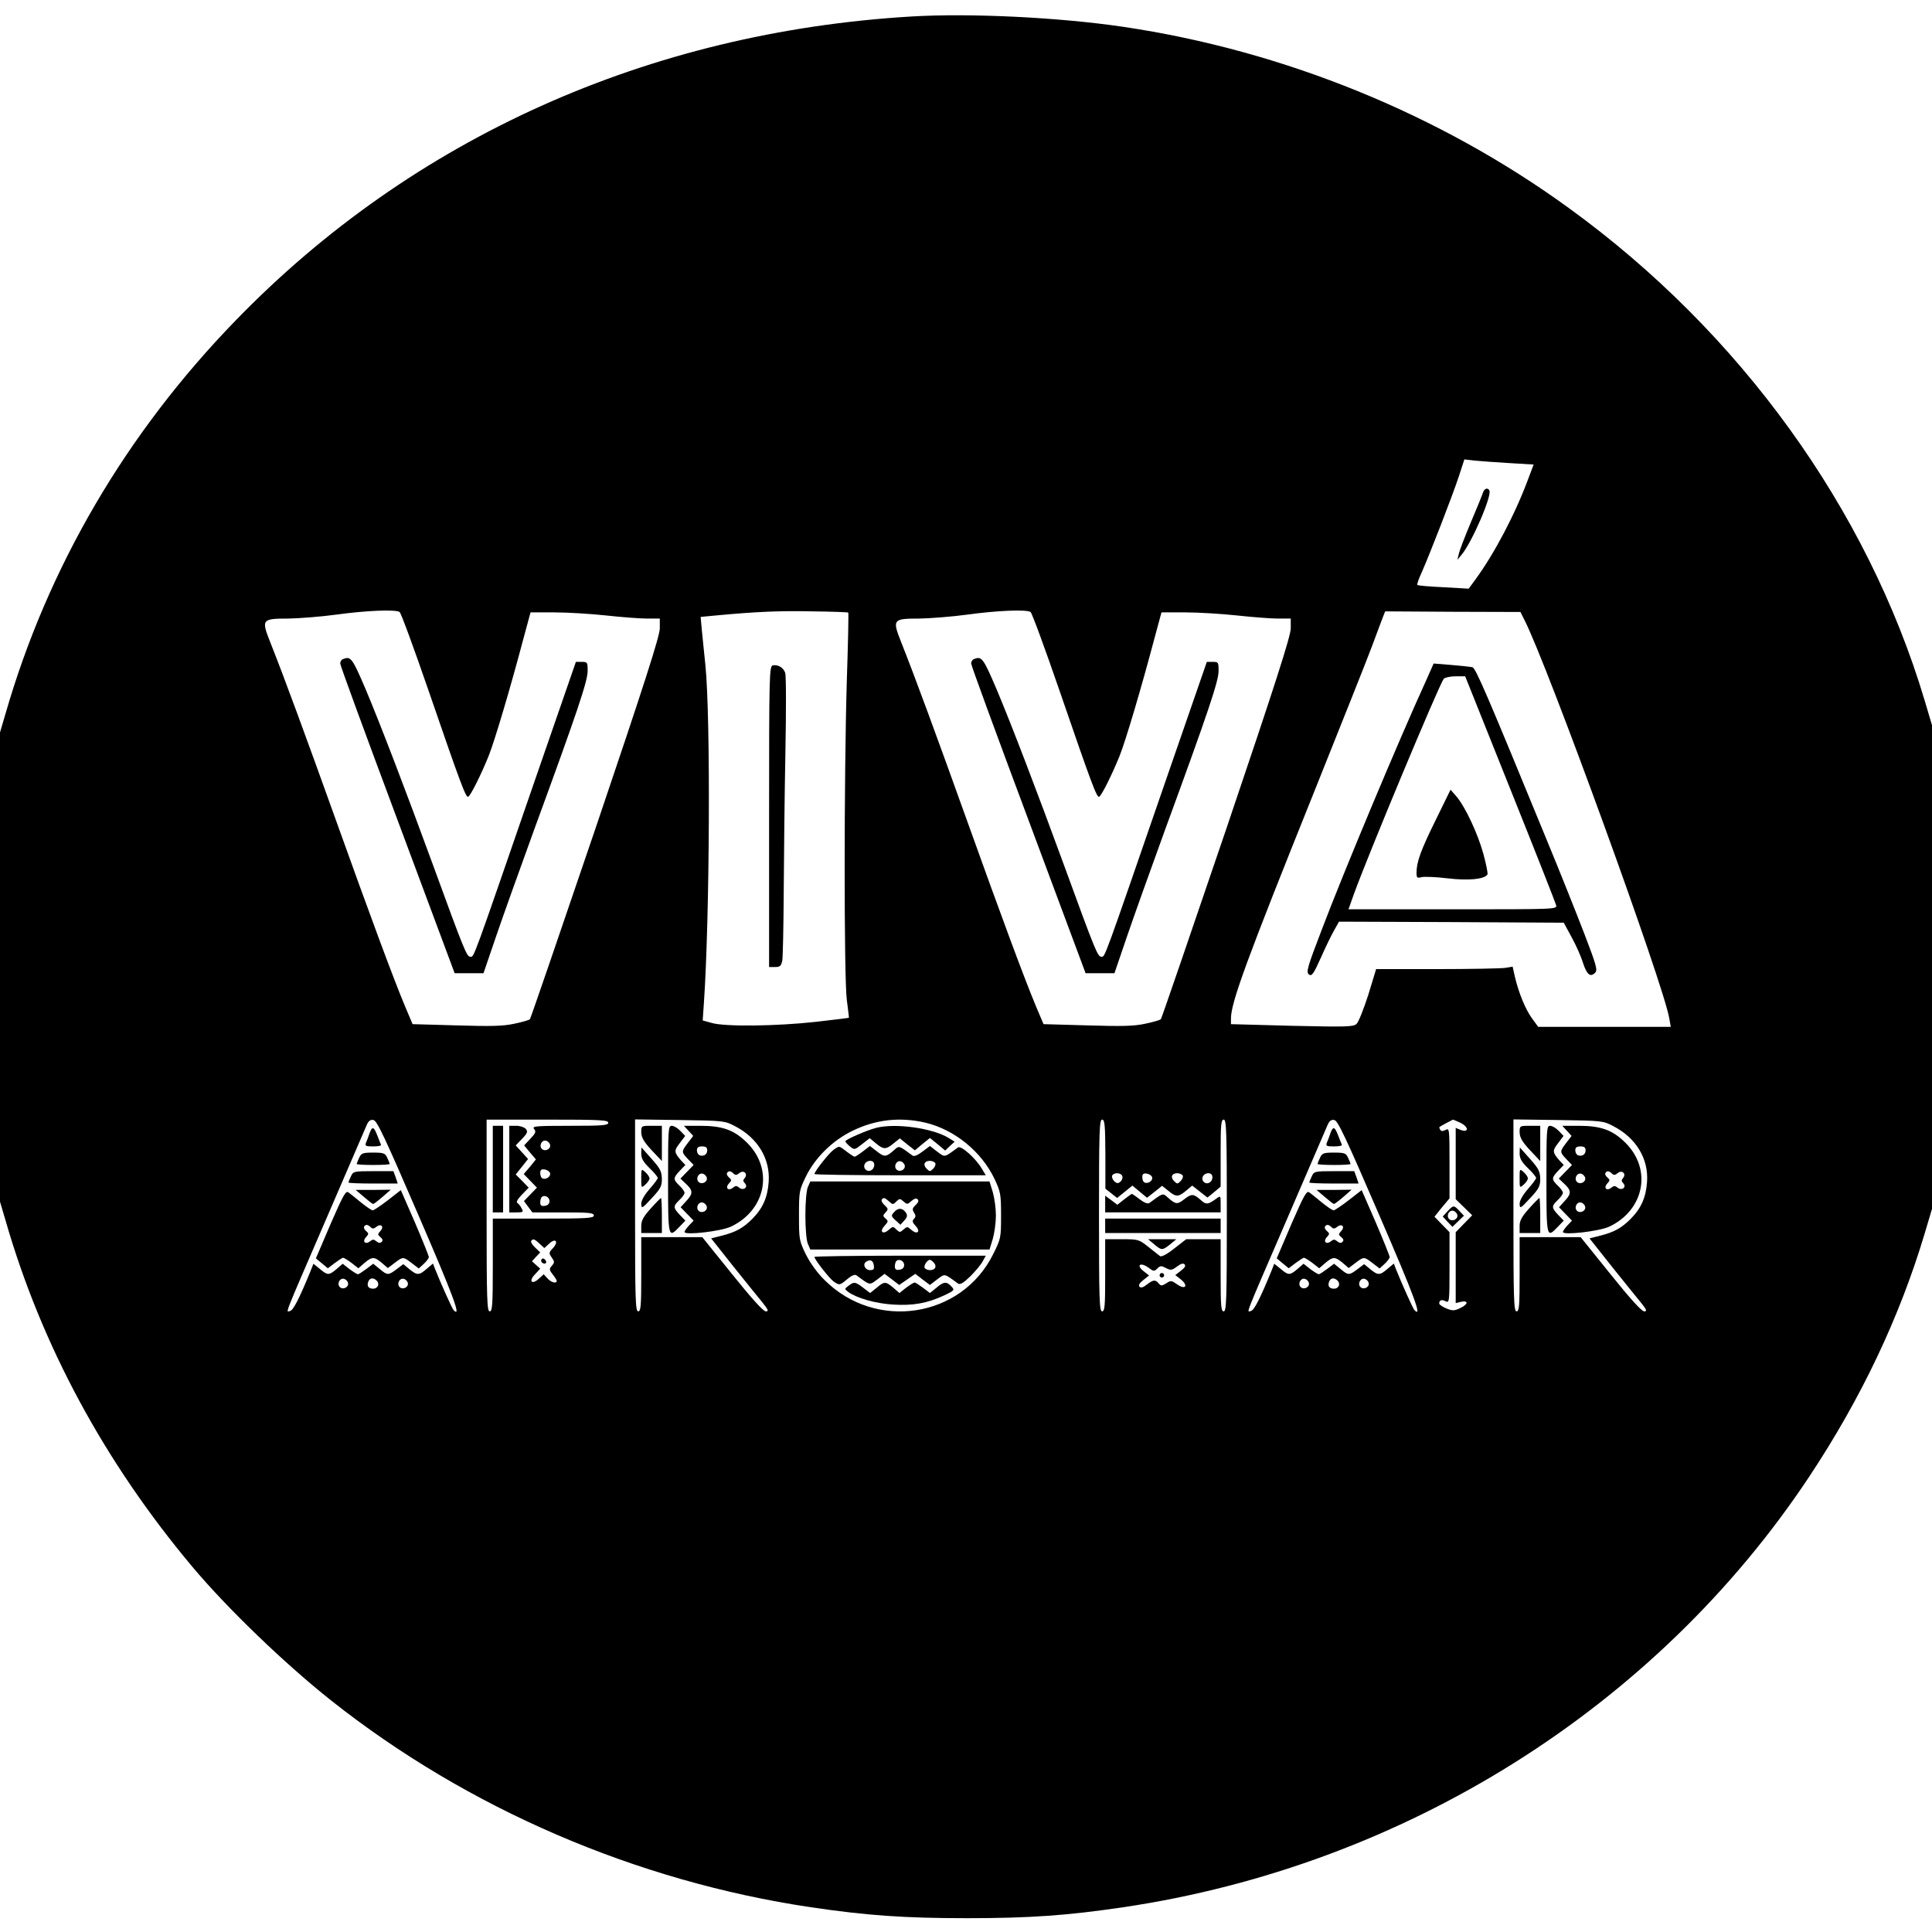 <?xml version="1.0" standalone="no"?>
<!DOCTYPE svg PUBLIC "-//W3C//DTD SVG 20010904//EN"
 "http://www.w3.org/TR/2001/REC-SVG-20010904/DTD/svg10.dtd">
<svg version="1.0" xmlns="http://www.w3.org/2000/svg"
 width="937pt" height="937pt" viewBox="0 0 937 937"
 preserveAspectRatio="xMidYMid meet">
<g transform="translate(0,937) scale(0.1,-0.1)"
fill="#000000" stroke="none">
<path d="M4420 9290 c-1275 -76 -2418 -589 -3275 -1472 -533 -548 -914 -1199
-1119 -1912 l-26 -88 0 -1138 0 -1138 26 -88 c175 -609 481 -1175 908 -1684
169 -201 446 -468 673 -648 662 -524 1479 -876 2326 -1002 271 -40 452 -53
757 -53 305 0 486 13 757 53 1364 202 2586 970 3328 2089 252 380 438 773 559
1177 l36 121 0 1173 0 1173 -36 121 c-278 930 -895 1785 -1724 2386 -628 457
-1386 765 -2163 880 -312 46 -742 67 -1027 50z m2902 -2166 l116 -7 -25 -66
c-64 -174 -165 -365 -257 -491 l-33 -45 -122 7 c-67 3 -125 8 -127 11 -3 2 7
31 22 63 40 91 148 369 179 463 l27 83 52 -6 c28 -3 103 -8 168 -12z m-5384
-722 c7 -5 70 -177 141 -383 157 -457 181 -520 192 -513 13 8 63 109 99 198
29 73 103 321 170 574 l33 122 116 0 c64 0 177 -7 251 -15 74 -8 163 -15 198
-15 l62 0 0 -47 c0 -37 -74 -268 -311 -968 -172 -506 -315 -923 -319 -928 -3
-4 -37 -14 -76 -22 -55 -12 -113 -13 -281 -8 l-212 6 -36 85 c-57 136 -171
444 -335 902 -146 407 -250 691 -320 867 -43 109 -40 113 89 113 53 1 157 9
231 19 144 20 287 26 308 13z m2176 -3 c2 -2 -1 -150 -7 -329 -14 -469 -14
-1445 0 -1550 6 -47 11 -86 10 -86 -1 -1 -74 -10 -162 -20 -190 -21 -441 -24
-504 -5 l-43 12 6 87 c28 411 33 1383 7 1637 -6 55 -13 130 -17 167 l-6 66 73
7 c204 19 309 23 467 20 95 -1 174 -4 176 -6z m884 3 c7 -5 70 -177 141 -383
157 -457 181 -520 192 -513 13 8 63 109 99 198 29 73 103 321 170 574 l33 122
116 0 c64 0 177 -7 251 -15 74 -8 163 -15 198 -15 l62 0 0 -47 c0 -37 -74
-268 -311 -968 -172 -506 -315 -923 -319 -928 -3 -4 -37 -14 -76 -22 -55 -12
-113 -13 -281 -8 l-212 6 -36 85 c-57 136 -171 444 -335 902 -146 407 -250
691 -320 867 -43 109 -40 113 89 113 53 1 157 9 231 19 144 20 287 26 308 13z
m2395 -38 c111 -216 678 -1775 703 -1934 l7 -40 -322 0 -321 0 -30 41 c-32 44
-65 125 -83 202 l-11 49 -35 -6 c-20 -3 -169 -6 -331 -6 l-296 0 -38 -125
c-22 -68 -47 -132 -57 -141 -16 -14 -48 -15 -313 -9 l-296 8 0 27 c0 78 76
285 406 1106 128 320 254 635 278 700 24 66 49 130 54 144 l10 25 328 -2 328
-1 19 -38z m-5363 -2889 c172 -398 209 -499 170 -459 -8 8 -64 134 -91 202
l-9 24 -31 -26 c-37 -32 -46 -32 -84 -1 l-29 24 -32 -24 c-41 -31 -45 -31 -83
1 l-31 25 -33 -25 c-19 -14 -37 -26 -41 -26 -4 0 -22 11 -41 25 l-33 26 -30
-26 c-37 -31 -43 -31 -81 1 l-31 25 -15 -38 c-54 -132 -83 -188 -98 -191 -21
-4 -39 -49 178 453 97 225 183 425 191 443 10 25 19 33 35 30 17 -2 54 -81
219 -463z m920 450 c0 -13 -27 -15 -186 -15 -167 0 -185 -2 -174 -15 11 -13 8
-21 -18 -48 l-30 -32 28 -34 29 -34 -29 -36 -30 -35 32 -33 32 -33 -31 -32
-32 -33 20 -27 21 -28 149 0 c126 0 149 -2 149 -15 0 -13 -34 -15 -245 -15
l-245 0 0 -225 c0 -193 -2 -225 -15 -225 -13 0 -15 58 -15 465 l0 465 295 0
c256 0 295 -2 295 -15z m615 -17 c110 -57 171 -158 163 -270 -5 -75 -29 -129
-80 -180 -44 -44 -80 -64 -148 -81 l-51 -13 107 -135 c59 -74 123 -153 142
-176 29 -36 31 -43 16 -43 -12 0 -70 64 -163 180 l-145 180 -148 0 -148 0 0
-180 c0 -153 -2 -180 -15 -180 -13 0 -15 58 -15 466 l0 465 218 -3 c213 -3
218 -4 267 -30z m924 17 c141 -34 271 -140 334 -272 30 -64 32 -75 32 -179 0
-107 -1 -112 -38 -186 -153 -310 -570 -374 -818 -126 -35 34 -70 83 -91 125
-32 66 -33 72 -33 188 0 116 1 122 33 188 45 92 128 174 223 221 115 57 233
70 358 41z m872 -152 l0 -168 28 -22 29 -23 37 30 37 30 36 -30 35 -29 37 29
36 29 30 -24 c37 -31 49 -31 86 0 l30 25 37 -29 37 -29 32 26 32 27 0 163 c0
137 2 162 15 162 13 0 15 -58 15 -465 0 -407 -2 -465 -15 -465 -13 0 -15 26
-15 175 l0 175 -83 0 -84 0 -58 -45 c-35 -28 -62 -42 -69 -37 -6 5 -32 25 -57
45 -45 36 -49 37 -128 37 l-81 0 0 -175 c0 -149 -2 -175 -15 -175 -13 0 -15
58 -15 465 0 407 2 465 15 465 13 0 15 -26 16 -167z m1329 -298 c172 -398 209
-499 170 -459 -8 8 -64 134 -91 202 l-9 24 -31 -26 c-37 -32 -46 -32 -84 -1
l-29 24 -32 -24 c-41 -31 -45 -31 -83 1 l-31 25 -33 -25 c-19 -14 -37 -26 -41
-26 -4 0 -22 11 -41 25 l-33 26 -30 -26 c-37 -31 -43 -31 -81 1 l-31 25 -15
-38 c-54 -132 -83 -188 -98 -191 -21 -4 -39 -49 178 453 97 225 183 425 191
443 10 25 19 33 35 30 17 -2 54 -81 219 -463z m394 449 c40 -20 40 -49 0 -34
l-24 10 0 -173 0 -173 40 -39 40 -39 -40 -41 -40 -41 0 -172 0 -172 24 6 c38
9 38 -11 0 -29 -31 -15 -38 -15 -69 -3 -19 8 -35 19 -35 24 0 17 13 21 31 11
18 -9 19 -3 19 163 l0 172 -37 38 -36 37 36 45 37 44 0 172 c0 166 -1 170 -19
160 -14 -7 -22 -7 -26 1 -4 6 -5 12 -4 13 4 4 63 35 66 36 1 0 18 -7 37 -16z
m741 -16 c110 -57 171 -158 163 -270 -5 -75 -29 -129 -80 -180 -44 -44 -80
-64 -148 -81 l-51 -13 107 -135 c59 -74 123 -153 142 -176 29 -36 31 -43 16
-43 -12 0 -70 64 -163 180 l-145 180 -148 0 -148 0 0 -180 c0 -153 -2 -180
-15 -180 -13 0 -15 58 -15 466 l0 465 218 -3 c213 -3 218 -4 267 -30z m-5157
-91 c4 -20 -25 -34 -40 -19 -15 15 -1 44 19 40 10 -2 19 -11 21 -21z m0 -138
c3 -17 -23 -33 -39 -23 -5 3 -9 14 -9 25 0 15 6 20 22 17 13 -2 24 -10 26 -19z
m2775 -13 c3 -8 -1 -20 -9 -27 -12 -10 -18 -9 -31 3 -8 9 -12 21 -9 27 10 16
43 14 49 -3z m145 -7 c3 -17 -23 -33 -39 -23 -5 3 -9 14 -9 25 0 15 6 20 22
17 13 -2 24 -10 26 -19z m148 10 c3 -6 -1 -18 -10 -27 -15 -15 -17 -15 -32 0
-19 19 -11 38 16 38 10 0 22 -5 26 -11z m144 -9 c0 -24 -26 -38 -42 -22 -16
16 -2 42 22 42 13 0 20 -7 20 -20z m-3215 -115 c0 -13 -8 -21 -22 -23 -17 -3
-23 2 -23 16 0 10 3 22 7 26 13 13 38 1 38 -19z m-48 -207 l23 -21 24 22 c31
29 47 9 17 -23 -19 -20 -20 -24 -5 -45 14 -20 14 -24 1 -39 -14 -16 -14 -20 3
-42 11 -14 20 -28 20 -32 0 -15 -27 -8 -45 12 l-18 20 -23 -21 c-34 -32 -52
-13 -20 20 l26 28 -20 18 -20 18 20 22 20 21 -25 24 c-13 12 -22 27 -19 31 8
13 16 11 41 -13z m3110 -131 l-27 -21 27 -21 c38 -31 22 -52 -18 -24 -27 19
-31 20 -53 5 -21 -13 -26 -13 -36 -1 -16 20 -27 19 -58 -5 -17 -14 -29 -17
-35 -11 -7 7 -1 18 18 33 l28 22 -28 22 c-36 29 -14 44 25 16 25 -19 28 -19
43 -4 14 14 20 14 42 2 23 -12 28 -11 53 7 18 14 30 18 37 11 7 -7 1 -17 -18
-31z m-4039 -60 c4 -20 -25 -34 -40 -19 -15 15 -1 44 19 40 10 -2 19 -11 21
-21z m139 12 c16 -16 5 -39 -17 -39 -23 0 -32 13 -24 34 7 19 25 21 41 5z
m151 -12 c4 -20 -25 -34 -40 -19 -15 15 -1 44 19 40 10 -2 19 -11 21 -21z
m4370 0 c4 -20 -25 -34 -40 -19 -15 15 -1 44 19 40 10 -2 19 -11 21 -21z m139
12 c16 -16 5 -39 -17 -39 -23 0 -32 13 -24 34 7 19 25 21 41 5z m151 -12 c4
-20 -25 -34 -40 -19 -15 15 -1 44 19 40 10 -2 19 -11 21 -21z"/>
<path d="M7193 6983 c-3 -10 -29 -75 -59 -145 -29 -69 -56 -139 -59 -155 l-7
-28 21 25 c51 62 149 289 134 312 -8 14 -23 9 -30 -9z"/>
<path d="M1663 6173 c-7 -2 -13 -12 -13 -21 0 -9 125 -350 278 -759 l277 -743
70 0 70 0 59 173 c32 94 117 332 188 527 210 573 258 717 258 766 0 42 -1 44
-29 44 l-28 0 -198 -572 c-310 -898 -295 -858 -314 -858 -17 0 -28 25 -181
445 -132 361 -255 682 -327 853 -65 152 -72 161 -110 145z"/>
<path d="M3748 6143 c-17 -4 -18 -47 -18 -734 l0 -729 29 0 c24 0 29 5 35 31
3 17 6 167 7 333 1 165 4 468 8 671 4 204 4 380 -1 392 -8 25 -35 41 -60 36z"/>
<path d="M4723 6173 c-7 -2 -13 -12 -13 -21 0 -9 125 -350 278 -759 l277 -743
70 0 70 0 59 173 c32 94 117 332 188 527 210 573 258 717 258 766 0 42 -1 44
-29 44 l-28 0 -198 -572 c-310 -898 -295 -858 -314 -858 -17 0 -28 25 -181
445 -132 361 -255 682 -327 853 -65 152 -72 161 -110 145z"/>
<path d="M6918 6073 c-131 -286 -402 -933 -508 -1213 -70 -182 -76 -205 -62
-216 14 -10 22 1 58 81 23 52 52 112 65 134 l23 41 545 -2 545 -3 38 -70 c21
-38 46 -94 55 -124 19 -58 36 -72 59 -49 13 13 7 35 -52 189 -37 96 -119 302
-184 459 -289 704 -343 830 -359 834 -9 2 -55 7 -102 11 l-86 7 -35 -79z m406
-528 c120 -299 220 -553 223 -565 5 -20 3 -20 -501 -20 l-506 0 26 73 c70 194
413 1015 436 1045 6 6 32 12 57 12 l47 0 218 -545z"/>
<path d="M6963 5393 c-73 -148 -93 -204 -93 -256 0 -24 3 -27 25 -21 13 3 71
1 127 -6 101 -12 178 -4 192 19 3 4 -6 48 -19 97 -27 100 -89 232 -132 282
l-28 32 -72 -147z"/>
<path d="M1792 3873 c-5 -16 -13 -36 -17 -45 -6 -16 -1 -18 35 -18 23 0 40 3
38 8 -2 4 -10 24 -18 45 -17 44 -25 46 -38 10z"/>
<path d="M1742 3755 c-7 -14 -12 -28 -12 -30 0 -3 36 -5 80 -5 44 0 80 2 80 5
0 2 -5 16 -12 30 -10 22 -17 25 -68 25 -51 0 -58 -3 -68 -25z"/>
<path d="M1702 3665 c-7 -14 -12 -28 -12 -30 0 -3 54 -5 119 -5 l120 0 -10 30
-11 30 -97 0 c-95 0 -98 -1 -109 -25z"/>
<path d="M1603 3433 l-71 -166 29 -24 29 -24 33 25 c19 14 37 26 41 26 4 0 22
-11 41 -25 l33 -26 30 26 c37 31 47 31 84 0 l29 -25 33 25 c41 31 41 31 83 -1
l34 -26 25 23 c13 12 24 27 24 33 -1 6 -31 82 -68 168 l-68 156 -63 -49 c-35
-27 -68 -49 -73 -49 -6 0 -31 17 -57 38 -25 21 -53 43 -61 49 -13 10 -26 -14
-87 -154z m195 -15 c8 -8 15 -8 26 1 23 19 41 3 21 -19 -14 -16 -14 -18 0 -30
11 -9 13 -16 6 -23 -7 -7 -15 -6 -26 3 -12 10 -18 10 -30 0 -22 -18 -40 -2
-20 20 14 15 14 18 0 30 -8 7 -12 16 -9 21 7 12 18 11 32 -3z"/>
<path d="M1765 3565 c22 -19 42 -35 45 -34 3 0 23 15 45 34 l40 35 -85 -1 -85
0 40 -34z"/>
<path d="M2390 3700 l0 -210 25 0 25 0 0 210 0 210 -25 0 -25 0 0 -210z"/>
<path d="M2470 3700 l0 -210 35 0 c32 0 35 2 25 19 -5 11 -15 23 -21 27 -7 4
2 19 22 40 l33 34 -31 32 -32 32 30 37 30 38 -30 33 -30 33 31 32 c26 27 29
35 18 48 -7 8 -28 15 -46 15 l-34 0 0 -210z"/>
<path d="M3110 3878 c1 -25 12 -45 50 -86 l50 -53 0 85 0 86 -50 0 c-50 0 -50
0 -50 -32z"/>
<path d="M3240 3650 c0 -284 1 -287 55 -230 l29 30 -27 28 c-33 35 -33 42 -2
72 14 13 25 29 25 35 0 6 -11 22 -25 35 -31 30 -31 37 2 72 l27 28 -21 22
c-34 39 -35 47 -7 83 l27 36 -23 24 c-13 14 -32 25 -42 25 -17 0 -18 -15 -18
-260z"/>
<path d="M3339 3886 l23 -25 -26 -34 c-32 -42 -32 -44 1 -79 l27 -28 -32 -33
-32 -33 21 -20 c40 -36 42 -51 10 -86 l-30 -33 31 -32 32 -33 -22 -23 c-12
-13 -22 -27 -22 -32 0 -17 176 3 225 26 169 80 208 276 80 405 -63 63 -119 84
-229 84 l-79 0 22 -24z m91 -95 c0 -20 -17 -31 -37 -24 -7 3 -13 13 -13 24 0
14 7 19 25 19 18 0 25 -5 25 -19z m128 -113 c8 -8 15 -8 27 2 21 18 44 -2 27
-23 -9 -10 -9 -16 0 -25 19 -19 -6 -39 -27 -22 -12 10 -18 10 -30 0 -22 -18
-40 -2 -20 20 14 15 14 18 0 30 -8 7 -12 16 -9 21 7 12 18 11 32 -3z m-130
-21 c4 -20 -25 -34 -40 -19 -15 15 -1 44 19 40 10 -2 19 -11 21 -21z m0 -140
c4 -20 -25 -34 -40 -19 -15 15 -1 44 19 40 10 -2 19 -11 21 -21z"/>
<path d="M3110 3775 c0 -23 10 -41 40 -70 22 -21 40 -43 40 -48 0 -5 -18 -29
-40 -54 -25 -29 -40 -55 -40 -72 1 -24 4 -23 50 27 44 47 50 59 50 95 -1 36
-8 50 -50 97 l-49 55 -1 -30z"/>
<path d="M3110 3655 c0 -47 0 -48 20 -30 11 10 20 23 20 30 0 7 -9 20 -20 30
-20 18 -20 17 -20 -30z"/>
<path d="M3156 3509 c-36 -40 -46 -59 -46 -85 l0 -34 50 0 50 0 0 85 c0 47 -2
85 -4 85 -2 0 -25 -23 -50 -51z"/>
<path d="M4249 3900 c-46 -12 -149 -57 -149 -65 0 -4 10 -15 22 -25 22 -18 23
-17 59 11 l37 29 30 -25 c37 -31 49 -31 86 0 l30 24 36 -29 37 -29 36 30 37
30 37 -30 37 -31 23 22 23 21 -29 18 c-79 48 -258 73 -352 49z"/>
<path d="M4042 3793 c-21 -15 -92 -104 -92 -117 0 -3 187 -6 416 -6 l415 0
-18 30 c-30 52 -102 116 -117 105 -68 -50 -62 -49 -101 -20 l-35 27 -36 -27
c-25 -19 -41 -25 -49 -19 -66 49 -64 48 -88 27 -39 -35 -47 -36 -83 -8 l-35
27 -34 -26 c-18 -14 -37 -26 -40 -26 -3 0 -21 11 -39 25 -38 29 -34 29 -64 8z
m198 -73 c0 -24 -26 -38 -42 -22 -16 16 -2 42 22 42 13 0 20 -7 20 -20z m148
-3 c4 -20 -25 -34 -40 -19 -15 15 -1 44 19 40 10 -2 19 -11 21 -21z m148 12
c3 -6 -1 -18 -10 -27 -15 -15 -17 -15 -32 0 -19 19 -11 38 16 38 10 0 22 -5
26 -11z"/>
<path d="M3918 3613 c-7 -16 -12 -75 -12 -138 0 -63 5 -122 12 -137 l12 -28
434 0 435 0 16 52 c8 28 15 79 15 113 0 34 -7 85 -15 113 l-16 52 -435 0 -434
0 -12 -27z m394 -70 c17 -16 20 -16 35 0 16 15 18 15 35 0 17 -15 19 -15 38 2
14 12 24 15 30 9 7 -7 4 -16 -9 -28 -16 -15 -18 -21 -8 -37 9 -14 9 -21 -1
-31 -9 -9 -7 -17 9 -34 26 -28 7 -44 -22 -18 -18 16 -20 16 -37 1 -17 -15 -19
-15 -35 0 -15 16 -18 15 -36 -1 -29 -26 -48 -10 -21 19 18 20 19 23 5 35 -14
12 -14 15 0 30 14 15 13 18 -5 35 -11 10 -17 22 -14 26 8 13 15 11 36 -8z"/>
<path d="M4337 3492 c-16 -17 -16 -20 6 -40 l24 -22 18 20 c15 16 17 25 9 38
-16 24 -38 26 -57 4z"/>
<path d="M3950 3274 c0 -12 72 -104 93 -119 28 -20 30 -19 67 12 22 18 36 24
45 17 66 -49 61 -48 100 -19 l35 27 36 -27 35 -27 39 27 39 27 35 -27 36 -27
35 27 c39 29 33 30 101 -20 10 -7 26 2 60 35 25 25 52 57 60 73 l15 27 -416 0
c-228 0 -415 -3 -415 -6z m288 -42 c3 -17 -2 -22 -18 -22 -25 0 -38 29 -19 41
20 13 34 6 37 -19z m147 3 c0 -13 -8 -21 -22 -23 -17 -3 -23 2 -23 16 0 10 3
22 7 26 13 13 38 1 38 -19z m145 10 c15 -18 5 -35 -20 -35 -10 0 -22 5 -25 10
-7 11 12 40 25 40 4 0 13 -7 20 -15z"/>
<path d="M4115 3134 c-20 -15 -20 -15 -1 -30 42 -30 133 -56 217 -61 97 -6
165 6 247 44 51 24 53 26 36 44 -23 25 -37 24 -73 -7 l-31 -25 -33 25 c-19 14
-37 26 -41 26 -4 0 -22 -11 -41 -25 l-33 -26 -30 26 c-37 31 -43 31 -81 -1
l-31 -25 -33 25 c-39 30 -45 31 -72 10z"/>
<path d="M5452 3553 l-33 -26 -29 22 -30 22 0 -41 0 -40 280 0 280 0 0 41 c0
41 0 41 -22 25 -39 -28 -48 -29 -71 -9 -38 34 -46 35 -82 8 -35 -28 -43 -27
-82 8 -24 21 -22 22 -88 -27 -8 -6 -24 0 -47 17 -19 15 -37 27 -39 27 -2 -1
-19 -13 -37 -27z"/>
<path d="M5360 3425 l0 -35 280 0 280 0 0 35 0 35 -280 0 -280 0 0 -35z"/>
<path d="M5598 3335 c36 -30 39 -30 77 0 l30 25 -68 0 -69 0 30 -25z"/>
<path d="M6452 3873 c-5 -16 -13 -36 -17 -45 -6 -16 -1 -18 35 -18 23 0 40 3
38 8 -2 4 -10 24 -18 45 -17 44 -25 46 -38 10z"/>
<path d="M6402 3755 c-7 -14 -12 -28 -12 -30 0 -3 36 -5 80 -5 44 0 80 2 80 5
0 2 -5 16 -12 30 -10 22 -17 25 -68 25 -51 0 -58 -3 -68 -25z"/>
<path d="M6362 3665 c-7 -14 -12 -28 -12 -30 0 -3 54 -5 119 -5 l120 0 -10 30
-11 30 -97 0 c-95 0 -98 -1 -109 -25z"/>
<path d="M6263 3433 l-71 -166 29 -24 29 -24 33 25 c19 14 37 26 41 26 4 0 22
-11 41 -25 l33 -26 30 26 c37 31 47 31 84 0 l29 -25 33 25 c41 31 41 31 83 -1
l34 -26 25 23 c13 12 24 27 24 33 -1 6 -31 82 -68 168 l-68 156 -63 -49 c-35
-27 -68 -49 -73 -49 -6 0 -31 17 -57 38 -25 21 -53 43 -61 49 -13 10 -26 -14
-87 -154z m195 -15 c8 -8 15 -8 26 1 23 19 41 3 21 -19 -14 -16 -14 -18 0 -30
11 -9 13 -16 6 -23 -7 -7 -15 -6 -26 3 -12 10 -18 10 -30 0 -22 -18 -40 -2
-20 20 14 15 14 18 0 30 -8 7 -12 16 -9 21 7 12 18 11 32 -3z"/>
<path d="M6425 3565 c22 -19 42 -35 45 -34 3 0 23 15 45 34 l40 35 -85 -1 -85
0 40 -34z"/>
<path d="M7020 3495 l-23 -25 23 -25 24 -25 28 27 28 27 -22 23 c-27 29 -29
29 -58 -2z m48 -18 c4 -20 -25 -34 -40 -19 -15 15 -1 44 19 40 10 -2 19 -11
21 -21z"/>
<path d="M7370 3878 c1 -25 12 -45 50 -86 l50 -53 0 85 0 86 -50 0 c-50 0 -50
0 -50 -32z"/>
<path d="M7500 3650 c0 -284 1 -287 55 -230 l29 30 -27 28 c-33 35 -33 42 -2
72 14 13 25 29 25 35 0 6 -11 22 -25 35 -31 30 -31 37 2 72 l27 28 -21 22
c-34 39 -35 47 -7 83 l27 36 -23 24 c-13 14 -32 25 -42 25 -17 0 -18 -15 -18
-260z"/>
<path d="M7599 3886 l23 -25 -26 -34 c-32 -42 -32 -44 1 -79 l27 -28 -32 -33
-32 -33 21 -20 c40 -36 42 -51 10 -86 l-30 -33 31 -32 32 -33 -22 -23 c-12
-13 -22 -27 -22 -32 0 -17 176 3 225 26 169 80 208 276 80 405 -63 63 -119 84
-229 84 l-79 0 22 -24z m91 -95 c0 -20 -17 -31 -37 -24 -7 3 -13 13 -13 24 0
14 7 19 25 19 18 0 25 -5 25 -19z m128 -113 c8 -8 15 -8 27 2 21 18 44 -2 27
-23 -9 -10 -9 -16 0 -25 19 -19 -6 -39 -27 -22 -12 10 -18 10 -30 0 -22 -18
-40 -2 -20 20 14 15 14 18 0 30 -8 7 -12 16 -9 21 7 12 18 11 32 -3z m-130
-21 c4 -20 -25 -34 -40 -19 -15 15 -1 44 19 40 10 -2 19 -11 21 -21z m0 -140
c4 -20 -25 -34 -40 -19 -15 15 -1 44 19 40 10 -2 19 -11 21 -21z"/>
<path d="M7370 3775 c0 -23 10 -41 40 -70 22 -21 40 -43 40 -48 0 -5 -18 -29
-40 -54 -25 -29 -40 -55 -40 -72 1 -24 4 -23 50 27 44 47 50 59 50 95 -1 36
-8 50 -50 97 l-49 55 -1 -30z"/>
<path d="M7370 3655 c0 -47 0 -48 20 -30 11 10 20 23 20 30 0 7 -9 20 -20 30
-20 18 -20 17 -20 -30z"/>
<path d="M7416 3509 c-36 -40 -46 -59 -46 -85 l0 -34 50 0 50 0 0 85 c0 47 -2
85 -4 85 -2 0 -25 -23 -50 -51z"/>
<path d="M2626 3262 c-3 -6 -1 -14 5 -17 15 -10 25 3 12 16 -7 7 -13 7 -17 1z"/>
<path d="M5626 3191 c-4 -5 -2 -12 3 -15 5 -4 12 -2 15 3 4 5 2 12 -3 15 -5 4
-12 2 -15 -3z"/>
</g>
</svg>
